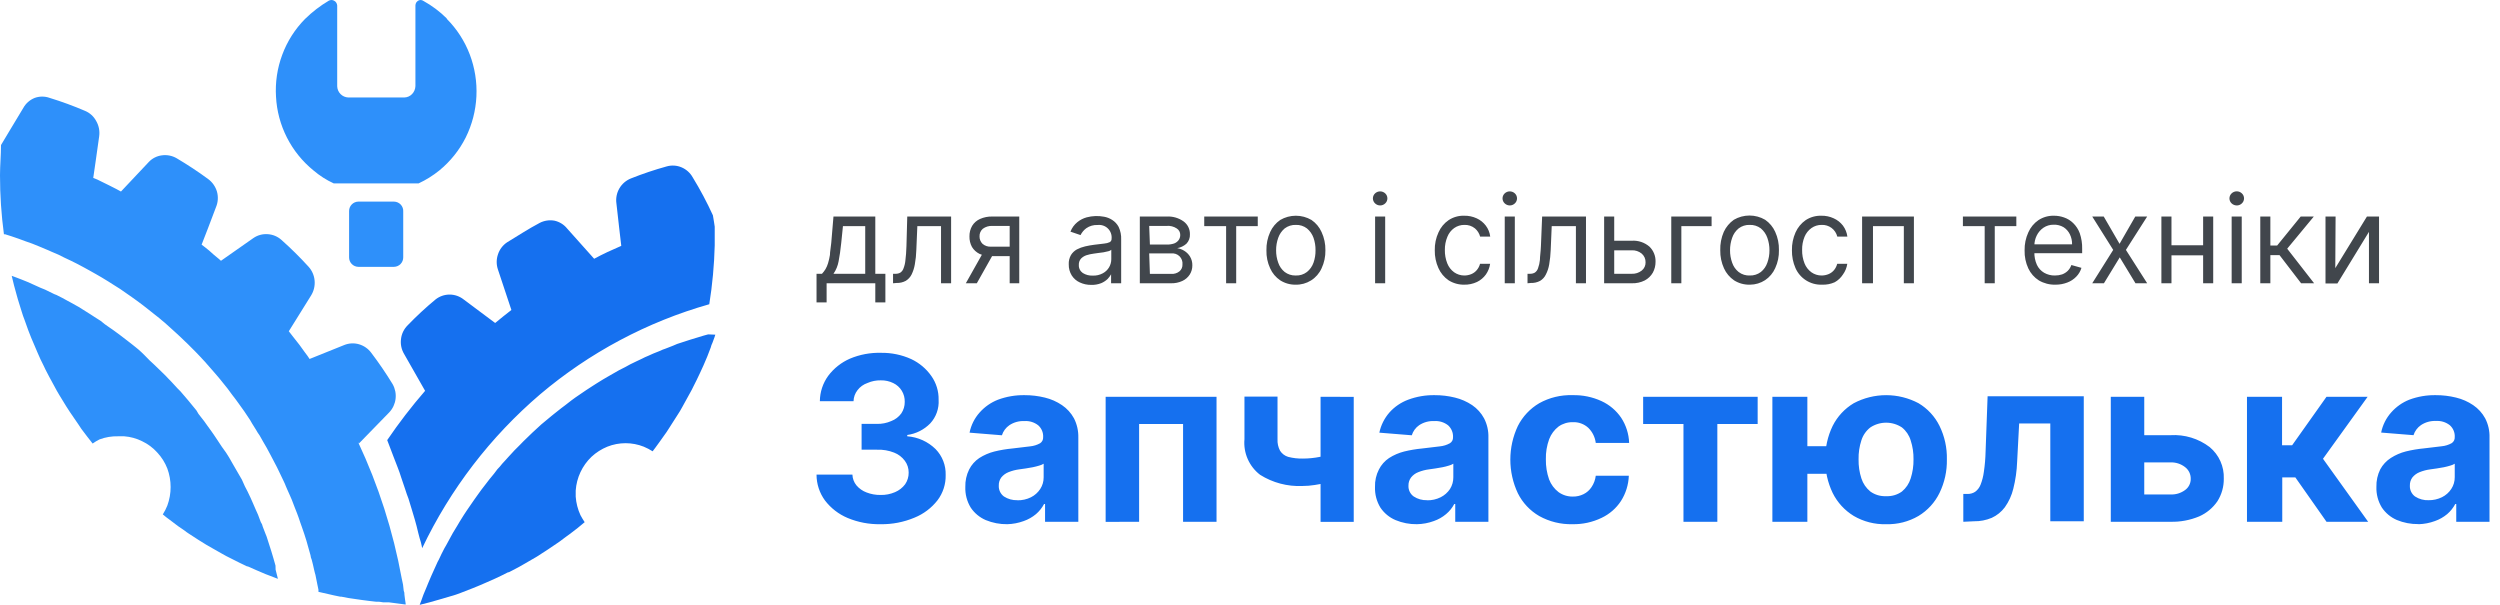 <svg width="248" height="60" viewBox="0 0 248 60" fill="none" xmlns="http://www.w3.org/2000/svg">
<path d="M81 30V27.16H81.54C81.671 27.018 81.788 26.864 81.89 26.7C81.995 26.517 82.079 26.322 82.14 26.12C82.223 25.848 82.286 25.571 82.33 25.29C82.33 24.96 82.42 24.57 82.46 24.1L82.68 21.48H86.83V27.16H87.83V30H86.83V28.1H82V30H81ZM82.68 27.16H85.83V22.43H83.62L83.45 24.1C83.38 24.8 83.29 25.4 83.19 25.92C83.111 26.365 82.937 26.788 82.68 27.16ZM88.59 28.1V27.16H88.83C89.001 27.167 89.171 27.125 89.32 27.04C89.466 26.937 89.575 26.79 89.63 26.62C89.735 26.351 89.799 26.068 89.82 25.78C89.87 25.43 89.9 24.97 89.92 24.41L90 21.48H94.35V28.1H93.35V22.43H91L90.9 24.79C90.887 25.273 90.836 25.755 90.75 26.23C90.692 26.577 90.584 26.914 90.43 27.23C90.3 27.49 90.099 27.709 89.85 27.86C89.57 28.009 89.257 28.081 88.94 28.07L88.59 28.1ZM100.16 28.1V22.41H98.43C98.097 22.395 97.769 22.494 97.5 22.69C97.391 22.783 97.304 22.9 97.247 23.032C97.189 23.163 97.163 23.306 97.17 23.45C97.166 23.587 97.191 23.724 97.243 23.851C97.295 23.979 97.372 24.094 97.47 24.19C97.703 24.39 98.004 24.49 98.31 24.47H100.42V25.41H98.31C97.915 25.418 97.522 25.34 97.16 25.18C96.854 25.028 96.597 24.792 96.42 24.5C96.246 24.178 96.16 23.816 96.17 23.45C96.162 23.082 96.255 22.718 96.44 22.4C96.624 22.099 96.897 21.862 97.22 21.72C97.601 21.551 98.014 21.469 98.43 21.48H101.11V28.1H100.16ZM95.81 28.1L97.66 24.81H98.75L96.9 28.1H95.81ZM108.25 28.26C107.86 28.266 107.474 28.184 107.12 28.02C106.792 27.872 106.514 27.633 106.32 27.33C106.114 26.997 106.009 26.611 106.02 26.22C106.004 25.899 106.081 25.579 106.24 25.3C106.385 25.065 106.588 24.872 106.83 24.74C107.09 24.606 107.365 24.505 107.65 24.44C107.95 24.37 108.25 24.32 108.55 24.28C108.85 24.24 109.27 24.19 109.55 24.16C109.737 24.146 109.92 24.098 110.09 24.02C110.15 23.985 110.199 23.933 110.23 23.871C110.262 23.809 110.276 23.739 110.27 23.67C110.288 23.486 110.264 23.3 110.2 23.126C110.137 22.952 110.035 22.794 109.903 22.665C109.77 22.535 109.611 22.437 109.436 22.378C109.26 22.318 109.074 22.298 108.89 22.32C108.488 22.298 108.091 22.411 107.76 22.64C107.518 22.818 107.323 23.051 107.19 23.32L106.19 22.98C106.331 22.613 106.565 22.288 106.87 22.04C107.143 21.816 107.46 21.653 107.8 21.56C108.365 21.41 108.956 21.39 109.53 21.5C109.811 21.551 110.079 21.657 110.32 21.81C110.595 21.982 110.819 22.224 110.97 22.51C111.154 22.904 111.24 23.336 111.22 23.77V28.1H110.22V27.21C110.126 27.377 110.012 27.531 109.88 27.67C109.694 27.848 109.477 27.991 109.24 28.09C108.925 28.214 108.588 28.272 108.25 28.26ZM108.4 27.34C108.748 27.355 109.094 27.276 109.4 27.11C109.654 26.975 109.867 26.774 110.015 26.527C110.163 26.28 110.241 25.998 110.24 25.71V24.78C110.159 24.849 110.063 24.897 109.96 24.92L109.46 25.03L108.92 25.1L108.5 25.16C108.252 25.191 108.008 25.244 107.77 25.32C107.565 25.389 107.38 25.505 107.23 25.66C107.083 25.832 107.008 26.054 107.02 26.28C107.011 26.436 107.042 26.591 107.111 26.731C107.179 26.871 107.282 26.991 107.41 27.08C107.705 27.266 108.051 27.357 108.4 27.34ZM113.07 28.1V21.48H115.74C116.34 21.446 116.933 21.619 117.42 21.97C117.618 22.116 117.777 22.308 117.885 22.529C117.993 22.75 118.046 22.994 118.04 23.24C118.05 23.412 118.024 23.585 117.963 23.747C117.903 23.908 117.81 24.056 117.69 24.18C117.432 24.406 117.117 24.558 116.78 24.62C117.029 24.658 117.267 24.747 117.48 24.88C117.712 25.023 117.908 25.218 118.05 25.45C118.209 25.715 118.289 26.021 118.28 26.33C118.283 26.652 118.193 26.968 118.02 27.24C117.841 27.515 117.588 27.733 117.29 27.87C116.933 28.035 116.543 28.113 116.15 28.1H113.07ZM114.07 27.17H116.19C116.482 27.191 116.771 27.102 117 26.92C117.099 26.838 117.178 26.733 117.23 26.615C117.282 26.497 117.306 26.369 117.3 26.24C117.316 26.091 117.298 25.94 117.248 25.798C117.198 25.657 117.116 25.529 117.01 25.423C116.903 25.317 116.774 25.237 116.632 25.188C116.49 25.139 116.339 25.123 116.19 25.14H114L114.07 27.17ZM114.07 24.26H115.78C116.018 24.263 116.255 24.226 116.48 24.15C116.655 24.083 116.807 23.969 116.92 23.82C117.026 23.671 117.082 23.493 117.08 23.31C117.084 23.18 117.053 23.052 116.992 22.938C116.93 22.824 116.84 22.728 116.73 22.66C116.435 22.466 116.082 22.378 115.73 22.41H114L114.07 24.26ZM119.46 22.43V21.48H124.77V22.43H122.63V28.1H121.63V22.43H119.46ZM128.55 28.24C128.002 28.254 127.463 28.104 127 27.81C126.561 27.515 126.215 27.103 126 26.62C125.74 26.06 125.614 25.447 125.63 24.83C125.615 24.206 125.741 23.587 126 23.02C126.217 22.536 126.563 22.121 127 21.82C127.47 21.545 128.005 21.4 128.55 21.4C129.095 21.4 129.63 21.545 130.1 21.82C130.538 22.12 130.884 22.535 131.1 23.02C131.362 23.587 131.492 24.206 131.48 24.83C131.493 25.448 131.363 26.061 131.1 26.62C130.877 27.114 130.514 27.532 130.055 27.82C129.596 28.108 129.062 28.254 128.52 28.24H128.55ZM128.55 27.33C128.946 27.345 129.335 27.221 129.65 26.98C129.948 26.74 130.173 26.421 130.3 26.06C130.439 25.665 130.507 25.249 130.5 24.83C130.507 24.408 130.439 23.988 130.3 23.59C130.171 23.227 129.946 22.906 129.65 22.66C129.335 22.419 128.946 22.295 128.55 22.31C128.151 22.295 127.758 22.419 127.44 22.66C127.147 22.907 126.926 23.228 126.8 23.59C126.658 23.988 126.586 24.407 126.59 24.83C126.586 25.249 126.658 25.666 126.8 26.06C126.921 26.421 127.143 26.741 127.44 26.98C127.748 27.213 128.124 27.336 128.51 27.33H128.55ZM136.41 28.1V21.48H137.41V28.1H136.41ZM136.92 20.38C136.73 20.382 136.548 20.31 136.41 20.18C136.341 20.116 136.286 20.039 136.248 19.953C136.21 19.867 136.191 19.774 136.191 19.68C136.191 19.586 136.21 19.493 136.248 19.407C136.286 19.321 136.341 19.244 136.41 19.18C136.546 19.055 136.725 18.985 136.91 18.985C137.095 18.985 137.274 19.055 137.41 19.18C137.479 19.244 137.534 19.321 137.572 19.407C137.61 19.493 137.629 19.586 137.629 19.68C137.629 19.774 137.61 19.867 137.572 19.953C137.534 20.039 137.479 20.116 137.41 20.18C137.34 20.247 137.257 20.3 137.165 20.334C137.074 20.369 136.977 20.384 136.88 20.38H136.92ZM145.27 28.24C144.711 28.253 144.161 28.1 143.69 27.8C143.251 27.497 142.905 27.078 142.69 26.59C142.441 26.037 142.318 25.436 142.33 24.83C142.315 24.216 142.442 23.607 142.7 23.05C142.913 22.561 143.26 22.142 143.7 21.84C144.156 21.538 144.694 21.384 145.24 21.4C145.671 21.39 146.099 21.479 146.49 21.66C146.845 21.822 147.154 22.069 147.39 22.38C147.631 22.698 147.783 23.074 147.83 23.47H146.83C146.744 23.155 146.567 22.873 146.32 22.66C146.021 22.417 145.644 22.293 145.26 22.31C144.903 22.308 144.554 22.416 144.26 22.62C143.954 22.838 143.718 23.14 143.58 23.49C143.408 23.901 143.323 24.344 143.33 24.79C143.32 25.248 143.402 25.704 143.57 26.13C143.709 26.482 143.945 26.787 144.25 27.01C144.543 27.216 144.892 27.328 145.25 27.33C145.494 27.332 145.735 27.284 145.96 27.19C146.17 27.102 146.355 26.965 146.5 26.79C146.651 26.61 146.761 26.398 146.82 26.17H147.82C147.765 26.551 147.621 26.914 147.4 27.23C147.172 27.545 146.87 27.8 146.52 27.97C146.117 28.159 145.675 28.252 145.23 28.24H145.27ZM149.27 28.1V21.48H150.27V28.1H149.27ZM149.78 20.38C149.59 20.382 149.408 20.31 149.27 20.18C149.201 20.116 149.146 20.039 149.108 19.953C149.07 19.867 149.051 19.774 149.051 19.68C149.051 19.586 149.07 19.493 149.108 19.407C149.146 19.321 149.201 19.244 149.27 19.18C149.406 19.055 149.585 18.985 149.77 18.985C149.955 18.985 150.134 19.055 150.27 19.18C150.339 19.244 150.394 19.321 150.432 19.407C150.47 19.493 150.489 19.586 150.489 19.68C150.489 19.774 150.47 19.867 150.432 19.953C150.394 20.039 150.339 20.116 150.27 20.18C150.138 20.306 149.963 20.378 149.78 20.38ZM151.53 28.1V27.16H151.77C151.941 27.165 152.111 27.124 152.26 27.04C152.406 26.937 152.515 26.79 152.57 26.62C152.67 26.349 152.734 26.067 152.76 25.78C152.76 25.43 152.84 24.97 152.86 24.41L152.98 21.48H157.33V28.1H156.33V22.43H153.93L153.83 24.79C153.812 25.273 153.762 25.754 153.68 26.23C153.623 26.579 153.512 26.916 153.35 27.23C153.227 27.492 153.028 27.711 152.78 27.86C152.5 28.009 152.187 28.081 151.87 28.07L151.53 28.1ZM160 23.88H161.87C162.511 23.838 163.143 24.05 163.63 24.47C163.829 24.665 163.985 24.898 164.088 25.157C164.192 25.415 164.24 25.692 164.23 25.97C164.233 26.347 164.14 26.719 163.96 27.05C163.771 27.377 163.494 27.644 163.16 27.82C162.76 28.02 162.317 28.116 161.87 28.1H159.13V21.48H160.13V27.16H161.86C162.221 27.177 162.576 27.064 162.86 26.84C162.983 26.743 163.082 26.618 163.148 26.475C163.214 26.333 163.245 26.177 163.24 26.02C163.244 25.858 163.212 25.696 163.147 25.547C163.081 25.399 162.983 25.266 162.86 25.16C162.58 24.929 162.223 24.811 161.86 24.83H160V23.88ZM169.79 21.48V22.43H166.79V28.1H165.79V21.48H169.79ZM173.57 28.24C173.022 28.253 172.483 28.103 172.02 27.81C171.584 27.512 171.238 27.101 171.02 26.62C170.766 26.058 170.639 25.447 170.65 24.83C170.631 24.202 170.75 23.577 171 23C171.222 22.519 171.567 22.105 172 21.8C172.47 21.525 173.005 21.38 173.55 21.38C174.095 21.38 174.63 21.525 175.1 21.8C175.537 22.101 175.883 22.516 176.1 23C176.359 23.567 176.485 24.186 176.47 24.81C176.486 25.427 176.36 26.04 176.1 26.6C175.885 27.083 175.539 27.495 175.1 27.79C174.657 28.08 174.14 28.236 173.61 28.24H173.57ZM173.57 27.33C173.969 27.345 174.362 27.221 174.68 26.98C174.977 26.741 175.199 26.421 175.32 26.06C175.462 25.666 175.534 25.249 175.53 24.83C175.534 24.407 175.462 23.988 175.32 23.59C175.194 23.228 174.973 22.907 174.68 22.66C174.362 22.419 173.969 22.295 173.57 22.31C173.174 22.295 172.785 22.419 172.47 22.66C172.174 22.904 171.952 23.226 171.83 23.59C171.688 23.988 171.616 24.407 171.62 24.83C171.616 25.249 171.688 25.666 171.83 26.06C171.951 26.421 172.173 26.741 172.47 26.98C172.795 27.23 173.2 27.355 173.61 27.33H173.57ZM180.72 28.24C180.17 28.256 179.628 28.108 179.163 27.814C178.698 27.52 178.331 27.094 178.11 26.59C177.869 26.035 177.75 25.435 177.76 24.83C177.747 24.217 177.87 23.61 178.12 23.05C178.337 22.563 178.682 22.145 179.12 21.84C179.58 21.538 180.121 21.385 180.67 21.4C181.098 21.39 181.522 21.479 181.91 21.66C182.268 21.822 182.58 22.069 182.82 22.38C183.057 22.7 183.208 23.075 183.26 23.47H182.26C182.175 23.126 181.972 22.822 181.688 22.61C181.403 22.399 181.054 22.293 180.7 22.31C180.343 22.307 179.993 22.415 179.7 22.62C179.392 22.839 179.153 23.141 179.01 23.49C178.842 23.902 178.76 24.345 178.77 24.79C178.76 25.248 178.842 25.704 179.01 26.13C179.149 26.482 179.385 26.787 179.69 27.01C179.982 27.217 180.332 27.329 180.69 27.33C180.934 27.332 181.175 27.284 181.4 27.19C181.61 27.102 181.795 26.965 181.94 26.79C182.088 26.609 182.194 26.397 182.25 26.17H183.25C183.196 26.553 183.048 26.917 182.82 27.23C182.615 27.551 182.333 27.816 182 28C181.611 28.174 181.186 28.256 180.76 28.24H180.72ZM184.72 28.1V21.48H189.86V28.1H188.86V22.43H185.8V28.1H184.72ZM194.72 22.43V21.48H200.02V22.43H197.88V28.1H196.88V22.43H194.72ZM203.89 28.24C203.318 28.255 202.754 28.109 202.26 27.82C201.804 27.532 201.439 27.119 201.21 26.63C200.95 26.07 200.824 25.457 200.84 24.84C200.827 24.223 200.953 23.611 201.21 23.05C201.424 22.561 201.77 22.142 202.21 21.84C202.666 21.54 203.204 21.386 203.75 21.4C204.091 21.398 204.429 21.456 204.75 21.57C205.091 21.686 205.402 21.878 205.66 22.13C205.949 22.41 206.171 22.752 206.31 23.13C206.483 23.631 206.564 24.16 206.55 24.69V25.12H201.55V24.24H205.55C205.558 23.894 205.482 23.551 205.33 23.24C205.191 22.955 204.976 22.713 204.71 22.54C204.408 22.362 204.06 22.275 203.71 22.29C203.354 22.288 203.006 22.392 202.71 22.59C202.423 22.787 202.192 23.056 202.04 23.37C201.887 23.681 201.808 24.023 201.81 24.37V25C201.796 25.437 201.881 25.871 202.06 26.27C202.214 26.601 202.465 26.876 202.78 27.06C203.106 27.245 203.475 27.338 203.85 27.33C204.091 27.332 204.331 27.294 204.56 27.22C204.769 27.143 204.96 27.024 205.12 26.87C205.282 26.706 205.405 26.508 205.48 26.29L206.48 26.57C206.383 26.902 206.204 27.204 205.96 27.45C205.71 27.707 205.406 27.905 205.07 28.03C204.706 28.169 204.32 28.24 203.93 28.24H203.89ZM208.69 21.48L210.26 24.19L211.82 21.48H213L210.89 24.79L213 28.1H211.84L210.28 25.53L208.71 28.1H207.55L209.63 24.79L207.55 21.48H208.69ZM218.78 24.33V25.33H215.17V24.33H218.78ZM215.41 21.48V28.1H214.41V21.48H215.41ZM219.55 21.48V28.1H218.55V21.48H219.55ZM221.38 28.1V21.48H222.38V28.1H221.38ZM221.89 20.38C221.701 20.381 221.518 20.309 221.38 20.18C221.311 20.116 221.256 20.039 221.218 19.953C221.18 19.867 221.161 19.774 221.161 19.68C221.161 19.586 221.18 19.493 221.218 19.407C221.256 19.321 221.311 19.244 221.38 19.18C221.518 19.05 221.701 18.979 221.89 18.98C222.076 18.98 222.255 19.051 222.39 19.18C222.459 19.244 222.514 19.321 222.552 19.407C222.59 19.493 222.609 19.586 222.609 19.68C222.609 19.774 222.59 19.867 222.552 19.953C222.514 20.039 222.459 20.116 222.39 20.18C222.266 20.3 222.102 20.371 221.93 20.38H221.89ZM224.22 28.1V21.48H225.22V24.36H225.89L228.23 21.48H229.53L226.89 24.67L229.56 28.1H228.27L226.13 25.31H225.22V28.1H224.22ZM231.66 26.6L234.8 21.48H236V28.1H235V23L231.87 28.12H230.69V21.48H231.69L231.66 26.6Z" fill="#41464C"/>
<path d="M87.34 52C86.222 52.023 85.111 51.812 84.08 51.38C83.196 51.008 82.424 50.412 81.84 49.65C81.293 48.905 80.999 48.004 81 47.08H84.56C84.572 47.471 84.713 47.847 84.96 48.15C85.228 48.465 85.572 48.706 85.96 48.85C86.406 49.024 86.882 49.108 87.36 49.1C87.851 49.111 88.339 49.015 88.79 48.82C89.186 48.653 89.532 48.384 89.79 48.04C90.024 47.699 90.146 47.294 90.14 46.88C90.144 46.459 90.011 46.048 89.76 45.71C89.49 45.345 89.123 45.064 88.7 44.9C88.159 44.687 87.581 44.588 87 44.61H85.47V42.05H87C87.485 42.061 87.966 41.965 88.41 41.77C88.81 41.62 89.158 41.355 89.41 41.01C89.636 40.673 89.755 40.276 89.75 39.87C89.762 39.481 89.661 39.097 89.459 38.765C89.256 38.433 88.961 38.167 88.61 38C88.224 37.812 87.799 37.719 87.37 37.73C86.92 37.721 86.473 37.81 86.06 37.99C85.662 38.125 85.314 38.375 85.06 38.71C84.818 39.023 84.681 39.405 84.67 39.8H81.33C81.337 38.894 81.627 38.013 82.16 37.28C82.718 36.537 83.459 35.952 84.31 35.58C85.284 35.17 86.334 34.972 87.39 35C88.424 34.983 89.448 35.194 90.39 35.62C91.192 35.996 91.882 36.575 92.39 37.3C92.876 37.989 93.129 38.816 93.11 39.66C93.137 40.086 93.078 40.513 92.935 40.915C92.793 41.318 92.57 41.687 92.28 42C91.669 42.627 90.867 43.031 90 43.15V43.28C91.057 43.358 92.053 43.807 92.81 44.55C93.141 44.889 93.4 45.291 93.572 45.733C93.744 46.175 93.825 46.646 93.81 47.12C93.832 48.024 93.546 48.909 93 49.63C92.404 50.393 91.618 50.987 90.72 51.35C89.651 51.8 88.5 52.022 87.34 52ZM99.92 52C99.186 52.011 98.458 51.871 97.78 51.59C97.18 51.329 96.666 50.903 96.3 50.36C95.921 49.741 95.734 49.025 95.76 48.3C95.743 47.701 95.874 47.107 96.14 46.57C96.372 46.114 96.716 45.725 97.14 45.44C97.602 45.144 98.108 44.924 98.64 44.79C99.225 44.646 99.82 44.546 100.42 44.49L102.18 44.28C102.531 44.247 102.872 44.141 103.18 43.97C103.278 43.905 103.358 43.816 103.411 43.71C103.463 43.605 103.487 43.488 103.48 43.37C103.493 43.149 103.456 42.928 103.371 42.724C103.286 42.519 103.156 42.337 102.99 42.19C102.601 41.886 102.113 41.736 101.62 41.77C101.092 41.745 100.57 41.888 100.13 42.18C99.779 42.421 99.518 42.773 99.39 43.18L96.18 42.92C96.329 42.176 96.674 41.486 97.18 40.92C97.678 40.359 98.301 39.923 99 39.65C99.848 39.336 100.746 39.184 101.65 39.2C102.324 39.198 102.996 39.279 103.65 39.44C104.257 39.585 104.833 39.839 105.35 40.19C105.846 40.525 106.254 40.974 106.54 41.5C106.838 42.088 106.985 42.741 106.97 43.4V51.76H103.67V50H103.57C103.368 50.38 103.097 50.719 102.77 51C102.408 51.301 101.995 51.535 101.55 51.69C101.027 51.882 100.477 51.986 99.92 52ZM100.92 49.63C101.388 49.64 101.851 49.537 102.27 49.33C102.644 49.143 102.961 48.86 103.19 48.51C103.418 48.163 103.536 47.755 103.53 47.34V46C103.391 46.086 103.239 46.15 103.08 46.19C102.89 46.25 102.68 46.3 102.45 46.35L101.75 46.47L101.11 46.56C100.743 46.608 100.383 46.702 100.04 46.84C99.763 46.95 99.519 47.129 99.33 47.36C99.157 47.594 99.069 47.88 99.08 48.17C99.069 48.378 99.11 48.586 99.199 48.774C99.288 48.963 99.422 49.126 99.59 49.25C99.985 49.507 100.449 49.636 100.92 49.62V49.63ZM109.68 51.77V39.36H120.68V51.76H117.36V42.06H113V51.76L109.68 51.77ZM134.29 39.37V51.77H131V39.36L134.29 39.37ZM132.68 44.81V47.52C132.355 47.657 132.021 47.77 131.68 47.86C131.268 47.965 130.851 48.049 130.43 48.11C130.023 48.176 129.612 48.209 129.2 48.21C127.72 48.277 126.254 47.889 125 47.1C124.465 46.69 124.043 46.151 123.772 45.534C123.501 44.917 123.39 44.241 123.45 43.57V39.34H126.73V43.57C126.709 43.966 126.795 44.36 126.98 44.71C127.165 45.003 127.449 45.219 127.78 45.32C128.26 45.445 128.754 45.502 129.25 45.49C129.818 45.489 130.384 45.432 130.94 45.32C131.53 45.183 132.111 45.009 132.68 44.8V44.81ZM140.56 52C139.829 52.012 139.104 51.872 138.43 51.59C137.825 51.332 137.308 50.905 136.94 50.36C136.561 49.741 136.374 49.025 136.4 48.3C136.381 47.7 136.515 47.104 136.79 46.57C137.022 46.114 137.366 45.725 137.79 45.44C138.252 45.144 138.758 44.924 139.29 44.79C139.875 44.647 140.47 44.547 141.07 44.49L142.83 44.28C143.181 44.247 143.522 44.141 143.83 43.97C143.932 43.908 144.014 43.819 144.069 43.713C144.124 43.608 144.148 43.489 144.14 43.37C144.151 43.149 144.113 42.929 144.028 42.725C143.943 42.521 143.814 42.338 143.65 42.19C143.261 41.886 142.773 41.736 142.28 41.77C141.749 41.743 141.223 41.887 140.78 42.18C140.431 42.422 140.174 42.774 140.05 43.18L136.83 42.92C136.988 42.179 137.332 41.491 137.83 40.92C138.338 40.352 138.976 39.916 139.69 39.65C140.534 39.335 141.43 39.183 142.33 39.2C143.004 39.197 143.676 39.278 144.33 39.44C144.94 39.587 145.519 39.841 146.04 40.19C146.533 40.526 146.938 40.975 147.22 41.5C147.522 42.087 147.67 42.74 147.65 43.4V51.76H144.36V50H144.26C144.058 50.383 143.783 50.723 143.45 51C143.089 51.303 142.676 51.537 142.23 51.69C141.695 51.886 141.13 51.991 140.56 52ZM141.56 49.63C142.028 49.64 142.491 49.537 142.91 49.33C143.286 49.143 143.607 48.86 143.84 48.51C144.06 48.16 144.175 47.754 144.17 47.34V46C144.031 46.086 143.879 46.15 143.72 46.19C143.513 46.255 143.303 46.309 143.09 46.35L142.39 46.47L141.76 46.56C141.393 46.607 141.033 46.701 140.69 46.84C140.412 46.948 140.167 47.127 139.98 47.36C139.804 47.593 139.713 47.878 139.72 48.17C139.708 48.379 139.75 48.588 139.841 48.777C139.932 48.966 140.069 49.129 140.24 49.25C140.632 49.506 141.092 49.635 141.56 49.62V49.63ZM156 52C154.844 52.031 153.701 51.751 152.69 51.19C151.777 50.661 151.04 49.875 150.57 48.93C150.08 47.887 149.825 46.748 149.825 45.595C149.825 44.442 150.08 43.303 150.57 42.26C151.045 41.319 151.781 40.535 152.69 40C153.7 39.437 154.844 39.161 156 39.2C156.989 39.175 157.971 39.377 158.87 39.79C159.658 40.153 160.332 40.723 160.82 41.44C161.308 42.185 161.582 43.05 161.61 43.94H158.3C158.23 43.376 157.973 42.851 157.57 42.45C157.363 42.257 157.119 42.107 156.852 42.009C156.586 41.911 156.303 41.867 156.02 41.88C155.516 41.869 155.022 42.02 154.61 42.31C154.191 42.633 153.869 43.066 153.68 43.56C153.445 44.2 153.333 44.879 153.35 45.56C153.337 46.24 153.446 46.917 153.67 47.56C153.86 48.059 154.186 48.496 154.61 48.82C155.021 49.114 155.515 49.268 156.02 49.26C156.391 49.267 156.758 49.185 157.09 49.02C157.411 48.862 157.684 48.62 157.88 48.32C158.108 47.982 158.252 47.595 158.3 47.19H161.58C161.548 48.081 161.279 48.948 160.8 49.7C160.327 50.423 159.662 51.001 158.88 51.37C157.983 51.803 156.996 52.019 156 52ZM163 42.06V39.36H174.36V42.06H170.36V51.76H167V42.06H163ZM183.4 44.26V47H176.6V44.26H183.4ZM179.29 39.36V51.76H175.82V39.36H179.29ZM187.1 52C185.974 52.033 184.862 51.749 183.89 51.18C182.991 50.633 182.267 49.843 181.8 48.9C181.301 47.862 181.051 46.722 181.07 45.57C181.049 44.421 181.299 43.284 181.8 42.25C182.268 41.316 182.993 40.535 183.89 40C184.88 39.475 185.984 39.2 187.105 39.2C188.226 39.2 189.33 39.475 190.32 40C191.217 40.532 191.939 41.314 192.4 42.25C192.906 43.282 193.156 44.421 193.13 45.57C193.154 46.722 192.903 47.863 192.4 48.9C191.94 49.844 191.218 50.636 190.32 51.18C189.345 51.751 188.229 52.035 187.1 52ZM187.1 49.22C187.66 49.249 188.214 49.087 188.67 48.76C189.081 48.421 189.383 47.969 189.54 47.46C189.736 46.849 189.831 46.211 189.82 45.57C189.832 44.932 189.738 44.297 189.54 43.69C189.388 43.182 189.084 42.732 188.67 42.4C188.206 42.093 187.661 41.93 187.105 41.93C186.549 41.93 186.004 42.093 185.54 42.4C185.12 42.726 184.809 43.173 184.65 43.68C184.451 44.29 184.356 44.929 184.37 45.57C184.358 46.211 184.452 46.85 184.65 47.46C184.814 47.971 185.123 48.422 185.54 48.76C185.993 49.085 186.543 49.247 187.1 49.22ZM194.76 51.76V49H195.17C195.439 49.008 195.704 48.935 195.93 48.79C196.173 48.613 196.36 48.37 196.47 48.09C196.634 47.675 196.744 47.242 196.8 46.8C196.898 46.138 196.955 45.47 196.97 44.8L197.17 39.31H206.71V51.71H203.39V42.01H200.3L200.1 45.8C200.068 46.704 199.941 47.602 199.72 48.48C199.56 49.141 199.275 49.766 198.88 50.32C198.542 50.774 198.095 51.135 197.58 51.37C197.023 51.604 196.424 51.72 195.82 51.71L194.76 51.76ZM211.57 43.17H215.32C216.713 43.085 218.09 43.504 219.2 44.35C219.658 44.73 220.022 45.209 220.265 45.752C220.507 46.295 220.622 46.886 220.6 47.48C220.612 48.272 220.393 49.05 219.97 49.72C219.517 50.384 218.886 50.908 218.15 51.23C217.254 51.603 216.29 51.784 215.32 51.76H209.39V39.36H212.71V49.05H215.32C215.832 49.074 216.336 48.922 216.75 48.62C216.929 48.494 217.075 48.326 217.174 48.131C217.274 47.936 217.324 47.719 217.32 47.5C217.325 47.274 217.276 47.049 217.177 46.846C217.078 46.642 216.931 46.465 216.75 46.33C216.342 46.014 215.836 45.852 215.32 45.87H211.57V43.17ZM222.9 51.76V39.36H226.38V44.17H227.38L230.79 39.36H234.87L230.44 45.51L234.92 51.76H230.79L227.7 47.36H226.4V51.76H222.9ZM239.9 51.99C239.166 52.001 238.438 51.861 237.76 51.58C237.16 51.319 236.646 50.892 236.28 50.35C235.901 49.731 235.714 49.015 235.74 48.29C235.723 47.691 235.854 47.097 236.12 46.56C236.369 46.101 236.73 45.712 237.17 45.43C237.632 45.134 238.138 44.914 238.67 44.78C239.255 44.636 239.85 44.536 240.45 44.48L242.21 44.27C242.561 44.237 242.902 44.131 243.21 43.96C243.308 43.895 243.388 43.806 243.441 43.7C243.493 43.595 243.517 43.478 243.51 43.36C243.523 43.139 243.486 42.918 243.401 42.714C243.316 42.509 243.186 42.327 243.02 42.18C242.631 41.876 242.143 41.726 241.65 41.76C241.122 41.734 240.6 41.878 240.16 42.17C239.809 42.411 239.548 42.763 239.42 43.17L236.21 42.91C236.359 42.166 236.704 41.475 237.21 40.91C237.699 40.355 238.312 39.923 239 39.65C239.844 39.335 240.74 39.183 241.64 39.2C242.314 39.197 242.986 39.278 243.64 39.44C244.247 39.585 244.823 39.839 245.34 40.19C245.836 40.525 246.244 40.974 246.53 41.5C246.832 42.087 246.98 42.74 246.96 43.4V51.76H243.66V50H243.56C243.358 50.38 243.087 50.719 242.76 51C242.398 51.301 241.985 51.535 241.54 51.69C241.027 51.878 240.487 51.983 239.94 52L239.9 51.99ZM240.9 49.62C241.368 49.63 241.831 49.527 242.25 49.32C242.624 49.133 242.941 48.85 243.17 48.5C243.398 48.153 243.516 47.745 243.51 47.33V46C243.371 46.086 243.219 46.15 243.06 46.19C242.853 46.254 242.643 46.307 242.43 46.35L241.73 46.47L241.09 46.56C240.723 46.608 240.363 46.702 240.02 46.84C239.743 46.95 239.499 47.129 239.31 47.36C239.137 47.594 239.049 47.88 239.06 48.17C239.049 48.378 239.09 48.586 239.179 48.774C239.268 48.963 239.402 49.126 239.57 49.25C239.976 49.515 240.456 49.645 240.94 49.62H240.9ZM70.72 21.36C70.13 20.067 69.462 18.812 68.72 17.6C68.472 17.152 68.081 16.8 67.61 16.6C67.142 16.401 66.619 16.369 66.13 16.51C64.929 16.842 63.748 17.239 62.59 17.7C62.105 17.893 61.699 18.243 61.438 18.695C61.176 19.147 61.075 19.674 61.15 20.19C61.32 21.78 61.58 23.94 61.63 24.39C60.72 24.78 59.82 25.19 58.94 25.67L56.26 22.67C55.941 22.274 55.497 21.999 55 21.89C54.502 21.802 53.989 21.879 53.54 22.11C52.42 22.7 51.36 23.4 50.3 24.04C49.875 24.325 49.558 24.744 49.4 25.23C49.23 25.722 49.23 26.258 49.4 26.75C49.92 28.32 50.65 30.49 50.73 30.75C50.19 31.17 49.65 31.6 49.12 32.04L46 29.71C45.602 29.394 45.108 29.221 44.6 29.221C44.092 29.221 43.598 29.394 43.2 29.71C42.229 30.514 41.304 31.372 40.43 32.28C40.067 32.644 39.838 33.119 39.78 33.63C39.713 34.14 39.819 34.657 40.08 35.1L42.17 38.77C40.822 40.325 39.567 41.958 38.41 43.66L38.64 44.26L39.02 45.26C39.17 45.63 39.31 46 39.45 46.37C39.59 46.74 39.69 47 39.8 47.37L40.19 48.52C40.31 48.9 40.4 49.16 40.52 49.46L40.88 50.64L41.16 51.58C41.28 51.99 41.38 52.39 41.49 52.86C41.6 53.33 41.66 53.48 41.75 53.79C41.84 54.1 41.83 54.19 41.88 54.38C44.668 48.524 48.658 43.322 53.59 39.11C58.481 34.974 64.198 31.929 70.36 30.18C70.67 28.251 70.85 26.303 70.9 24.35V22.49C70.9 22.49 70.77 21.59 70.72 21.36ZM70.25 33.17L69.81 33.29C69.343 33.423 68.883 33.563 68.43 33.71L67.17 34.12L66.75 34.3L65.98 34.6C65.818 34.649 65.66 34.712 65.51 34.79L64.81 35.07L64.32 35.29C64.091 35.381 63.867 35.484 63.65 35.6L63.16 35.83L62.52 36.14L62.03 36.41L61.4 36.73L60.91 37.01L60.3 37.36L59.82 37.64L59.22 38.01L58.75 38.31L58.15 38.7L57.71 39L57.08 39.43L56.67 39.73L56.04 40.22L55.68 40.49L54.96 41.06L54.7 41.27L53.7 42.1L52.82 42.91L52.54 43.18L51.92 43.78L51.59 44.12L51.03 44.68L50.69 45.05C50.51 45.23 50.35 45.43 50.18 45.61L49.82 46C49.673 46.195 49.513 46.378 49.34 46.55L49 47L48.54 47.56L48.21 47.99L47.77 48.56L47.45 49L47.03 49.59L46.72 50.04L46.3 50.65L46.01 51.09C45.88 51.31 45.74 51.51 45.61 51.73C45.48 51.95 45.43 52.02 45.35 52.17L44.93 52.86L44.71 53.26L44.26 54.09L44.09 54.38C43.9 54.75 43.7 55.13 43.53 55.52L43.41 55.74C43.28 56.04 43.13 56.35 42.99 56.67C42.85 56.99 42.86 56.95 42.8 57.09L42.48 57.84C42.38 58.1 42.35 58.16 42.28 58.33L42 59L41.81 59.53C41.75 59.68 41.7 59.85 41.63 60C42.27 59.85 42.89 59.68 43.53 59.49L45.19 59C45.43 58.91 45.68 58.84 45.92 58.73L46.92 58.34L47.65 58.04L48.27 57.77L49.13 57.39L49.74 57.1L50.4 56.77H50.47L50.82 56.59L51.52 56.22L52.39 55.72L53.27 55.21C53.98 54.76 54.72 54.27 55.46 53.76L56.17 53.23L56.53 52.97L57.31 52.37L58 51.8C57.848 51.574 57.708 51.34 57.58 51.1C57.314 50.523 57.155 49.903 57.11 49.27V48.66C57.197 47.387 57.757 46.192 58.68 45.31C59.139 44.885 59.671 44.546 60.25 44.31C61.409 43.85 62.701 43.85 63.86 44.31C64.166 44.437 64.461 44.591 64.74 44.77L64.99 44.44L65.47 43.78L65.86 43.23C66.04 43 66.19 42.76 66.35 42.51L66.44 42.37L66.56 42.18L67.2 41.18C67.374 40.922 67.534 40.655 67.68 40.38C67.83 40.09 68.23 39.38 68.49 38.91C68.59 38.73 68.69 38.55 68.77 38.37C69 37.92 69.23 37.46 69.44 37C69.65 36.54 69.68 36.5 69.78 36.26L70.16 35.37L70.51 34.46C70.544 34.307 70.598 34.159 70.67 34.02C70.72 33.87 70.81 33.63 70.88 33.45L70.96 33.2L70.25 33.17Z" fill="#1570EF"/>
<path fill-rule="evenodd" clip-rule="evenodd" d="M27.33 56.11C27.2 55.65 27.07 55.18 26.92 54.7C26.77 54.22 26.65 53.88 26.51 53.42C26.471 53.28 26.42 53.143 26.36 53.01L26.07 52.26C26.038 52.091 25.97 51.931 25.87 51.79C25.8 51.64 25.7 51.31 25.6 51.07C25.5 50.83 25.46 50.74 25.38 50.58C25.3 50.42 25.19 50.12 25.08 49.89C24.97 49.66 24.93 49.56 24.86 49.39L24.55 48.74L24.29 48.24L24 47.59L23.38 46.52L23.08 46L22.72 45.37L22.43 44.91L22 44.31L21.71 43.87C21.58 43.66 21.42 43.45 21.29 43.24L21 42.82L20.53 42.17C20.433 42.048 20.343 41.921 20.26 41.79L19.69 41.06L19.49 40.72C19.21 40.38 18.95 40.05 18.67 39.72L17.9 38.82L17.62 38.54L17.03 37.9L16.7 37.56C16.53 37.37 16.34 37.18 16.15 37L15.79 36.65L15.25 36.13L14.86 35.77L14.34 35.24L14 34.91C13.82 34.74 13.63 34.58 13.44 34.43L13 34.08L12.43 33.64L12 33.31L11.42 32.88C11.27 32.78 11.13 32.66 10.98 32.57C10.83 32.48 10.58 32.28 10.38 32.15L10 31.84L9.37 31.44L8.94 31.16L7.81 30.45L7 30L6.72 29.85C6.36 29.64 5.98 29.45 5.6 29.26L5.39 29.18L4.47 28.73L4 28.54L3.27 28.21L2.81 28L2.14 27.73L1.62 27.53L1.16 27.36C1.31 28 1.47 28.64 1.66 29.29C1.73 29.57 1.81 29.8 1.88 30.04L2.16 30.94C2.25 31.24 2.32 31.44 2.42 31.69C2.52 31.94 2.69 32.42 2.81 32.78L3.1 33.52L3.37 34.15L3.74 35.02C3.83 35.24 3.93 35.44 4.02 35.65L4.35 36.32C4.4 36.44 4.46 36.56 4.52 36.68C4.66 36.95 4.76 37.16 4.89 37.39L5.38 38.29C5.54 38.6 5.71 38.9 5.88 39.18C6.32 39.92 6.79 40.68 7.31 41.42L7.81 42.15L8.06 42.53L8.65 43.31L9.19 44C9.405 43.845 9.632 43.707 9.87 43.59C10.461 43.368 11.089 43.263 11.72 43.28H12.32C12.94 43.326 13.544 43.492 14.1 43.77C14.67 44.04 15.18 44.42 15.6 44.89C16.032 45.351 16.372 45.891 16.6 46.48C17.034 47.665 17.034 48.965 16.6 50.15C16.478 50.457 16.328 50.752 16.15 51.03L16.48 51.3L17.12 51.78L17.66 52.19L18.36 52.67L18.5 52.78L18.69 52.91L19.69 53.56L20.48 54.05C20.95 54.33 21.48 54.61 21.92 54.87L22.44 55.16L23.79 55.84L24.52 56.19H24.59L25.45 56.57L26.34 56.95L26.76 57.11L27.33 57.33L27.57 57.42L27.34 56.51L27.33 56.11ZM40.12 59C40.131 58.863 40.107 58.725 40.05 58.6C40.022 58.188 39.956 57.779 39.85 57.38C39 52.701 37.544 48.153 35.52 43.85L35.61 43.99L38.61 40.91C38.958 40.543 39.179 40.073 39.24 39.57C39.302 39.065 39.2 38.553 38.95 38.11C38.297 37.038 37.589 36 36.83 35C36.527 34.591 36.099 34.293 35.61 34.15C35.125 34.011 34.607 34.039 34.14 34.23L30.71 35.61C30.575 35.395 30.428 35.188 30.27 34.99L29.93 34.52C29.78 34.31 29.63 34.1 29.47 33.91C29.31 33.72 29.23 33.59 29.1 33.44L28.65 32.86L30.86 29.31C31.133 28.871 31.255 28.355 31.21 27.84C31.167 27.327 30.956 26.841 30.61 26.46C29.761 25.526 28.863 24.638 27.92 23.8C27.544 23.462 27.065 23.261 26.56 23.23C26.053 23.192 25.548 23.329 25.13 23.62L21.92 25.87L21.74 25.71L21.21 25.27L20.74 24.85L20.2 24.42L20 24.27C20.27 23.6 20.93 21.87 21.43 20.54C21.634 20.052 21.666 19.509 21.52 19C21.373 18.508 21.071 18.077 20.66 17.77C19.66 17.03 18.59 16.33 17.51 15.69C17.071 15.439 16.561 15.341 16.06 15.41C15.558 15.473 15.095 15.71 14.75 16.08L12 19L11.52 18.74L10.83 18.39L10.3 18.13L9.65 17.81L9.25 17.65C9.32 17.13 9.63 15.09 9.84 13.51C9.91 12.987 9.805 12.456 9.54 12C9.3 11.55 8.911 11.196 8.44 11C7.291 10.507 6.116 10.076 4.92 9.71C4.445 9.54 3.925 9.54 3.45 9.71C2.965 9.901 2.562 10.254 2.31 10.71C1.39 12.22 0.14 14.33 0.1 14.39C0.1 15.39 0 16.39 0 17.39C8.87297e-05 19.347 0.13 21.301 0.39 23.24H0.51L1.14 23.44L1.87 23.69L2.49 23.92L3.2 24.17L3.82 24.42L4.51 24.71C4.72 24.79 4.91 24.88 5.11 24.97L5.79 25.26L6.39 25.56L7.07 25.88L7.65 26.17L8.31 26.52L8.89 26.84L9.53 27.2L10.1 27.53L10.74 27.92L11.29 28.27L11.91 28.66L13.06 29.46L13.59 29.84L14.18 30.28L14.69 30.68L15.27 31.14L15.79 31.55C15.98 31.7 16.15 31.87 16.35 32.02L16.84 32.46L17.38 32.95L17.87 33.4L18.4 33.91C18.56 34.05 18.71 34.21 18.86 34.36L19.39 34.89L19.84 35.36L20.35 35.91L20.77 36.39L21.26 36.95L21.69 37.45L22.16 38.03L22.57 38.54L23.02 39.15L23.41 39.66L23.85 40.27L24.23 40.8C24.37 41.01 24.5 41.22 24.65 41.43C24.779 41.612 24.896 41.803 25 42C25.11 42.19 25.27 42.42 25.4 42.64C25.504 42.831 25.621 43.015 25.75 43.19L26.13 43.86L26.45 44.41C26.58 44.64 26.7 44.87 26.82 45.1C26.94 45.33 27.03 45.48 27.12 45.67C27.21 45.86 27.37 46.13 27.48 46.36C27.59 46.59 27.67 46.75 27.76 46.94C27.85 47.13 28 47.43 28.11 47.67C28.22 47.91 28.29 48.04 28.36 48.24C28.43 48.44 28.59 48.74 28.69 48.99L28.94 49.56C29.04 49.83 29.14 50.1 29.25 50.37L29.46 50.9C29.58 51.2 29.68 51.51 29.78 51.81C29.842 51.957 29.896 52.107 29.94 52.26C30.11 52.73 30.26 53.19 30.4 53.65C30.54 54.11 30.67 54.65 30.8 55.07C30.815 55.226 30.856 55.378 30.92 55.52C30.97 55.68 31.09 56.19 31.16 56.52C31.23 56.85 31.25 56.86 31.29 57.02C31.33 57.18 31.43 57.68 31.49 58.02C31.55 58.36 31.57 58.34 31.59 58.5V58.71L33.17 59.07L33.75 59.19H33.86L34.6 59.33L35.22 59.42L35.91 59.52L36.6 59.61L37.3 59.69C37.535 59.678 37.77 59.699 38 59.75H38.57L40.24 59.97V59.87C40.2 59.58 40.15 59.31 40.12 59ZM44.32 1.83C43.631 1.145 42.85 0.56 42 0.09C41.923 0.036 41.833 0.005 41.74 0C41.648 -0.002 41.558 0.022 41.48 0.07C41.399 0.121 41.331 0.189 41.28 0.27C41.237 0.354 41.213 0.446 41.21 0.54V8.54C41.201 8.835 41.083 9.116 40.88 9.33C40.68 9.538 40.408 9.66 40.12 9.67H34.55C34.259 9.659 33.984 9.538 33.78 9.33C33.577 9.124 33.459 8.849 33.45 8.56V0.54C33.441 0.444 33.41 0.352 33.36 0.27C33.312 0.19 33.243 0.124 33.16 0.08C33.082 0.03 32.992 0.002 32.9 0C32.807 -0 32.714 0.02 32.63 0.06C31.769 0.569 30.973 1.18 30.26 1.88C29.263 2.89 28.493 4.1 28 5.43C27.505 6.758 27.293 8.175 27.38 9.59C27.453 11.003 27.822 12.384 28.463 13.645C29.103 14.906 30.002 16.018 31.1 16.91C31.705 17.426 32.378 17.857 33.1 18.19H41.53C42.263 17.849 42.951 17.419 43.58 16.91C44.673 16.016 45.566 14.902 46.2 13.64C46.83 12.368 47.191 10.98 47.26 9.562C47.329 8.144 47.104 6.727 46.6 5.4C46.096 4.076 45.32 2.874 44.32 1.87V1.83ZM39.09 20H35.54C35.295 20.005 35.062 20.107 34.892 20.283C34.721 20.459 34.627 20.695 34.63 20.94V25.53C34.627 25.775 34.721 26.011 34.892 26.187C35.062 26.363 35.295 26.465 35.54 26.47H39.09C39.335 26.465 39.568 26.363 39.738 26.187C39.909 26.011 40.003 25.775 40 25.53V21C40.01 20.874 39.993 20.747 39.952 20.627C39.911 20.508 39.846 20.398 39.761 20.304C39.675 20.21 39.572 20.135 39.457 20.083C39.341 20.031 39.217 20.003 39.09 20Z" fill="#2E90FA"/>
</svg>
